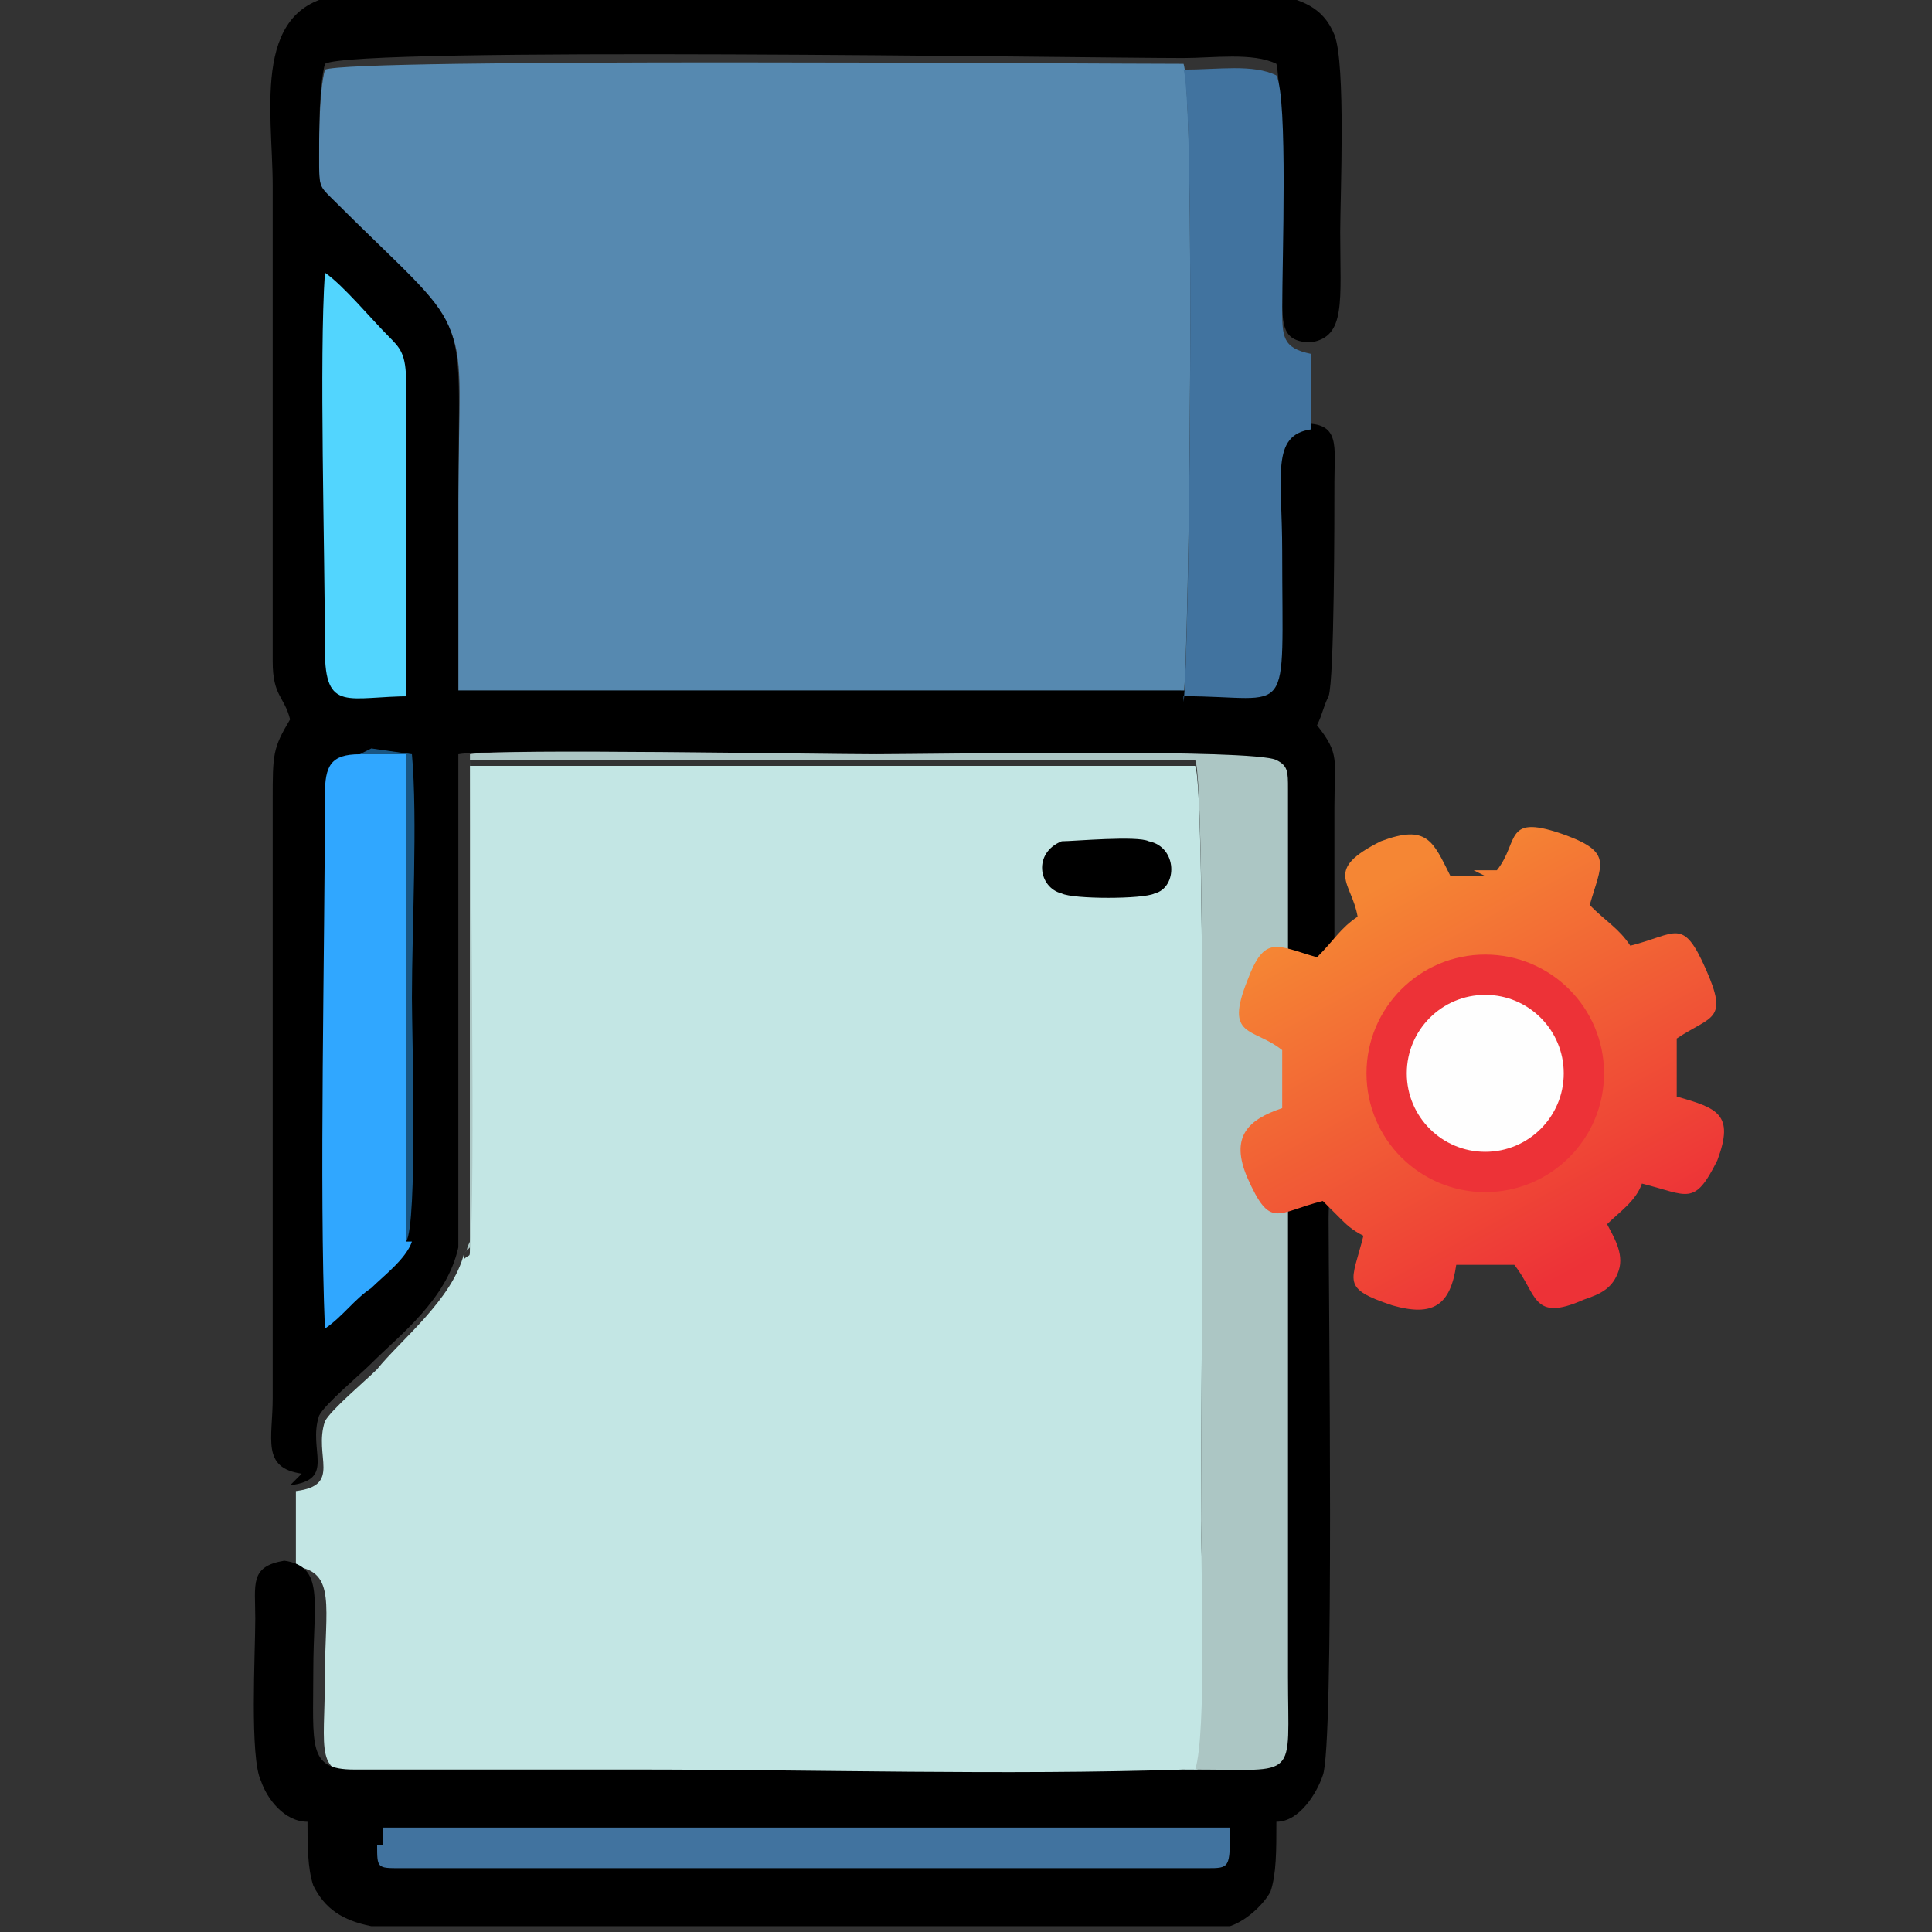 <?xml version="1.0" encoding="UTF-8"?>
<!DOCTYPE svg PUBLIC "-//W3C//DTD SVG 1.1//EN" "http://www.w3.org/Graphics/SVG/1.1/DTD/svg11.dtd">
<!-- Creator: CorelDRAW X5 -->
<svg xmlns="http://www.w3.org/2000/svg" xml:space="preserve" width="0.333in" height="0.333in" style="shape-rendering:geometricPrecision; text-rendering:geometricPrecision; image-rendering:optimizeQuality; fill-rule:evenodd; clip-rule:evenodd"
viewBox="0 0 333 333"
 xmlns:xlink="http://www.w3.org/1999/xlink">
 <rect x="0" y="0" width="333" height="333" fill="#333333" stroke="none"/>
 <defs>
  <style type="text/css">
   <![CDATA[
    .str0 {stroke:#ED3237;stroke-width:6.945}
    .fil0 {fill:none}
    .fil10 {fill:#FEFEFE}
    .fil3 {fill:black}
    .fil8 {fill:#195684}
    .fil6 {fill:#30A7FF}
    .fil5 {fill:#41739F}
    .fil7 {fill:#52D5FE}
    .fil2 {fill:#5689B0}
    .fil4 {fill:#ACC6C4}
    .fil1 {fill:#C3E6E4}
    .fil9 {fill:url(#id0)}
   ]]>
  </style>
  <linearGradient id="id0" gradientUnits="userSpaceOnUse" x1="273.685" y1="217.571" x2="237.992" y2="152.587">
   <stop offset="0" style="stop-color:#ED3237"/>
   <stop offset="1" style="stop-color:#F58634"/>
  </linearGradient>
 </defs>
 <g id="Layer_x0020_1">
  <g id="_341127600">
   <rect class="fil0" width="333" height="333"/>
   <g>
    <g>
     <path class="fil1" d="M80 216c-2,8 -11,15 -15,20 -2,2 -8,7 -9,9 -2,6 3,11 -5,12l0 13c7,1 5,7 5,19 0,13 -2,17 7,17 16,0 32,0 48,0 31,0 63,1 95,0 3,-6 1,-35 1,-43 0,-20 1,-127 -1,-131l-125 0c0,2 0,80 0,83 0,2 0,1 -1,2z"/>
     <path class="fil2" d="M204 120c1,-7 2,-103 0,-109 -17,0 -143,-1 -148,1 -1,4 -1,11 -1,16 0,4 0,4 2,7 26,25 22,17 22,52 0,11 0,22 0,33l124 0z"/>
     <path class="fil3" d="M50 256c8,-1 3,-6 5,-12 1,-2 7,-7 9,-9 5,-5 13,-11 15,-20l0 -85c5,-1 60,0 70,0 10,0 65,-1 69,1 2,1 2,2 2,5l0 39c0,6 -1,9 5,10 6,-1 5,-5 5,-12l0 -34c0,-8 1,-9 -3,-14 1,-2 1,-3 2,-5 1,-3 1,-31 1,-37 0,-6 1,-10 -5,-10 -7,1 -5,8 -5,21 0,31 3,25 -17,25l-124 0c0,-11 0,-22 0,-33 0,-35 3,-27 -22,-52 -2,-2 -2,-2 -2,-7 0,-5 0,-12 1,-16 5,-3 131,-1 148,-1 5,0 12,-1 16,1 1,4 1,32 1,40 0,5 0,8 5,8 6,-1 5,-7 5,-19 0,-6 1,-29 -1,-34 -2,-5 -6,-6 -10,-7l-18 0 -142 0c-17,1 -13,20 -13,33l0 82c0,6 2,6 3,10 -3,5 -3,6 -3,14l0 103c0,7 -2,12 5,13z"/>
     <path class="fil3" d="M204 305c-31,1 -63,0 -95,0 -16,0 -32,0 -48,0 -8,0 -7,-4 -7,-17 0,-12 2,-18 -5,-19 -6,1 -5,4 -5,10 0,6 -1,24 1,28 1,3 4,7 8,7 0,4 0,8 1,11 2,4 5,6 10,7l22 0 119 0c4,0 7,0 7,0 3,-1 6,-4 7,-6 1,-3 1,-7 1,-12 4,0 7,-5 8,-8 2,-5 1,-83 1,-96 0,-7 2,-11 -5,-12 -6,1 -5,5 -5,11l0 80c0,18 2,16 -16,16z"/>
     <path class="fil4" d="M80 216c1,-1 0,0 1,-2 1,-2 0,-81 0,-83l125 0c2,4 1,111 1,131 0,8 1,37 -1,43 18,0 16,2 16,-16l0 -80c0,-6 -1,-10 5,-11l0 -13c-6,-1 -5,-4 -5,-10l0 -39c0,-3 0,-4 -2,-5 -4,-2 -59,-1 -69,-1 -10,0 -65,-1 -70,0l0 85z"/>
     <path class="fil5" d="M204 120c19,0 17,5 17,-25 0,-13 -2,-20 5,-21l0 -13c-5,-1 -5,-3 -5,-8 0,-8 1,-36 -1,-40 -4,-2 -10,-1 -16,-1 2,6 1,102 0,109z"/>
     <path class="fil6" d="M70 214l0 -84 -8 0c-5,0 -6,2 -6,7 0,27 -1,68 0,92 3,-2 5,-5 8,-7 2,-2 6,-5 7,-8z"/>
     <path class="fil5" d="M65 318c0,4 0,4 4,4l139 0c4,0 4,0 4,-7l-146 0 0 3z"/>
     <path class="fil7" d="M70 120l0 -54c0,-5 -1,-6 -3,-8 -3,-3 -8,-9 -11,-11 -1,15 0,47 0,65 0,11 4,8 15,8z"/>
     <path class="fil3" d="M183 145c-5,2 -4,8 0,9 2,1 14,1 16,0 4,-1 4,-8 -1,-9 -2,-1 -13,0 -15,0z"/>
     <path class="fil8" d="M70 214c2,-3 1,-36 1,-42 0,-12 1,-31 0,-42l-7 -1 -2 1 8 0 0 84z"/>
    </g>
    <g>
     <path class="fil9" d="M256 151l-6 0c-3,-6 -4,-9 -12,-6 -10,5 -5,7 -4,13 -3,2 -4,4 -7,7 -7,-2 -9,-4 -12,4 -4,10 1,8 6,12l0 10c-6,2 -9,5 -6,12 4,9 5,6 13,4 1,1 2,2 3,3 1,1 2,2 4,3 -2,8 -4,9 5,12 7,2 10,0 11,-7l10 0c4,5 3,10 12,6 3,-1 5,-2 6,-5 1,-3 -1,-6 -2,-8 2,-2 5,-4 6,-7 8,2 9,4 13,-4 3,-8 0,-9 -7,-11l0 -10c6,-4 9,-3 5,-12 -4,-9 -5,-6 -13,-4 -2,-3 -4,-4 -7,-7 2,-7 4,-9 -4,-12 -11,-4 -8,1 -12,6l-4 0zm0 17c9,0 17,7 17,17 0,9 -7,17 -17,17 -9,0 -17,-7 -17,-17 0,-9 7,-17 17,-17z"/>
     <circle class="fil10 str0" cx="256" cy="185" r="17"/>
    </g>
   </g>
  </g>
 </g>
</svg>
